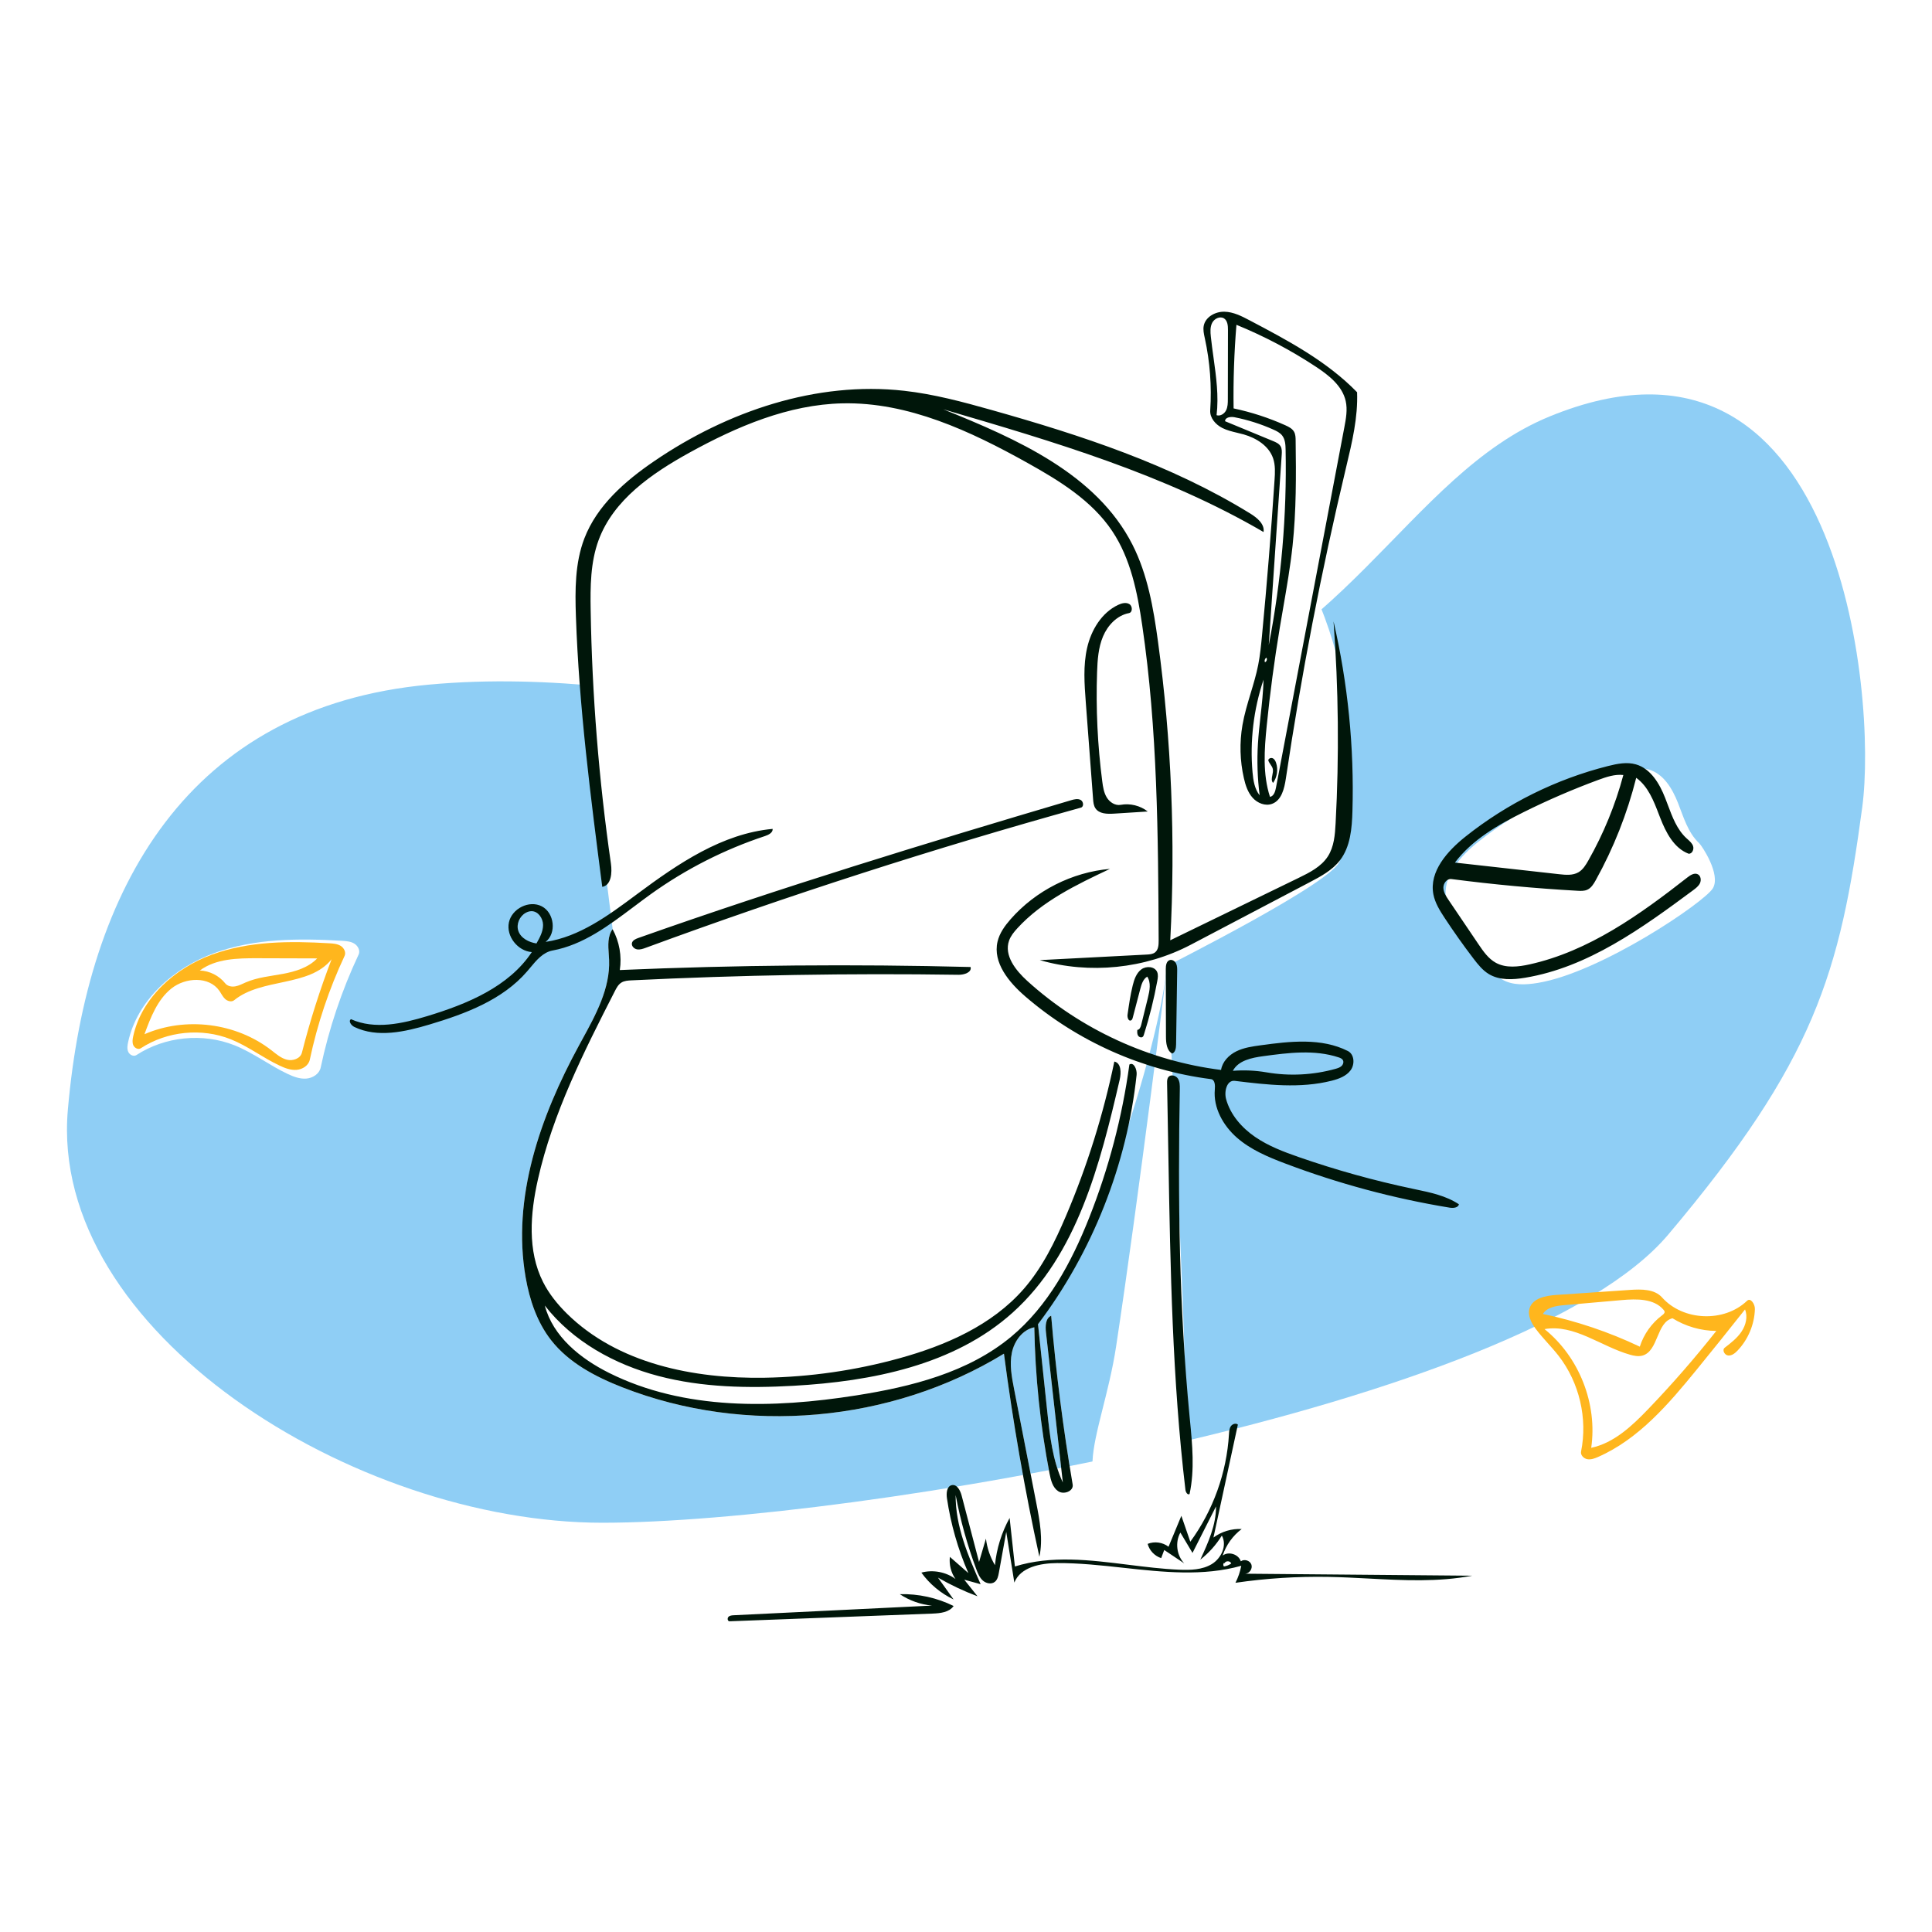 <svg width="100" height="100" viewBox="0 0 100 100" fill="none" xmlns="http://www.w3.org/2000/svg">
<rect width="100" height="100" fill="white"/>
<path fill-rule="evenodd" clip-rule="evenodd" d="M96.39 41.78C95.238 50.37 93.938 54.908 86.347 63.903C78.756 72.899 44.022 78.817 31.18 78.817C18.338 78.817 2.513 68.915 3.512 57.442C4.51 45.968 9.721 36.591 22.194 35.437C34.94 34.257 46.137 39.72 58.651 36.79C69.469 34.257 72.779 24.602 80.21 21.555C95.238 15.395 97.174 35.936 96.39 41.78Z" fill="#8FCEF5"/>
<path d="M88.659 45.975C88.234 46.695 82.859 50.337 79.599 50.875C78.968 50.98 78.279 51.016 77.731 50.686C77.408 50.492 77.166 50.188 76.937 49.888C76.413 49.201 75.914 48.496 75.439 47.775C75.19 47.396 74.942 47 74.858 46.554C74.633 45.373 75.585 44.313 76.526 43.565C78.688 41.845 81.219 40.593 83.898 39.917C84.372 39.797 84.874 39.696 85.344 39.832C86.107 40.052 86.562 40.824 86.853 41.562C87.144 42.301 87.371 43.108 87.953 43.648C88.085 43.772 89.083 45.256 88.659 45.975Z" fill="white"/>
<path fill-rule="evenodd" clip-rule="evenodd" d="M59.779 77.347C54.563 78.239 57.049 74.448 57.768 69.703C58.95 61.906 60.408 50.057 60.408 50.057C60.408 50.057 61.358 68.112 61.358 72.508C61.358 76.904 60.408 77.24 59.779 77.347Z" fill="white"/>
<path d="M54.205 73.052C54.339 74.307 54.479 75.589 55.012 76.734C54.721 74.142 54.43 71.551 54.139 68.96C54.103 68.64 54.114 68.232 54.408 68.102C54.657 71.028 55.029 73.944 55.521 76.839C55.579 77.182 55.063 77.379 54.773 77.185C54.483 76.992 54.391 76.615 54.325 76.272C53.844 73.778 53.58 71.241 53.536 68.701C52.924 68.822 52.495 69.415 52.372 70.026C52.248 70.637 52.367 71.268 52.486 71.88C52.87 73.849 53.254 75.819 53.637 77.789C53.817 78.71 53.996 79.662 53.798 80.58C53.037 77.103 52.425 73.595 51.964 70.066C46.122 73.638 38.595 74.303 32.218 71.809C30.825 71.264 29.442 70.542 28.522 69.363C27.797 68.434 27.41 67.281 27.208 66.121C26.488 61.999 27.963 57.795 29.964 54.12C30.723 52.726 31.588 51.274 31.527 49.688C31.506 49.141 31.388 48.537 31.707 48.093C31.752 48.175 29.619 32.916 30.474 29.541C32.535 21.416 39.227 20.315 43.511 20.415C46.386 20.483 64.61 24.104 67.243 29.029C70.703 35.502 69.968 40.944 69.354 44.532C69.171 45.601 60.41 49.978 60.408 50C59.907 54.656 56.546 64.801 53.727 68.541C53.886 70.044 54.046 71.548 54.205 73.052Z" fill="white"/>
<path fill-rule="evenodd" clip-rule="evenodd" d="M12.142 54.106C10.499 53.45 8.541 53.645 7.06 54.611C6.916 54.705 6.71 54.6 6.639 54.445C6.568 54.289 6.595 54.108 6.631 53.941C7.104 51.764 8.988 50.098 11.084 49.333C13.18 48.567 15.473 48.565 17.701 48.696C17.922 48.709 18.153 48.726 18.341 48.842C18.53 48.958 18.657 49.206 18.563 49.406C17.686 51.272 17.026 53.239 16.599 55.256C16.53 55.583 16.191 55.8 15.858 55.827C15.524 55.855 15.197 55.731 14.894 55.589C13.95 55.145 13.11 54.493 12.142 54.106Z" fill="white"/>
<path fill-rule="evenodd" clip-rule="evenodd" d="M62.641 21.242C62.723 19.993 62.628 18.733 62.362 17.51L62.356 17.484C62.311 17.277 62.265 17.064 62.306 16.857C62.399 16.4 62.907 16.124 63.374 16.134C63.84 16.143 64.273 16.366 64.686 16.584C66.666 17.627 68.683 18.697 70.243 20.303C70.291 21.604 69.985 22.887 69.682 24.154L69.654 24.273C68.391 29.568 67.357 34.917 66.555 40.301C66.478 40.817 66.333 41.426 65.843 41.606C65.492 41.736 65.084 41.571 64.835 41.291C64.585 41.012 64.466 40.642 64.383 40.277C64.177 39.377 64.153 38.436 64.31 37.526C64.407 36.969 64.57 36.428 64.733 35.887C64.879 35.401 65.026 34.915 65.124 34.417C65.222 33.92 65.272 33.414 65.32 32.91C65.576 30.226 65.793 27.539 65.97 24.849C65.996 24.469 66.018 24.077 65.894 23.717C65.672 23.076 65.027 22.672 64.376 22.486C64.263 22.454 64.149 22.427 64.035 22.4C63.77 22.337 63.504 22.273 63.262 22.15C62.916 21.973 62.616 21.63 62.641 21.242ZM63.851 21.139C64.772 21.334 65.673 21.627 66.531 22.013C66.704 22.091 66.886 22.182 66.979 22.346C67.056 22.481 67.06 22.643 67.062 22.798C67.089 24.616 67.095 26.439 66.903 28.247C66.787 29.33 66.601 30.403 66.415 31.476L66.415 31.477L66.415 31.478L66.415 31.479L66.415 31.479L66.415 31.48L66.415 31.481L66.414 31.482C66.356 31.819 66.297 32.157 66.241 32.495C65.961 34.178 65.735 35.869 65.565 37.566C65.441 38.797 65.351 40.069 65.734 41.246C65.93 41.21 66.006 40.973 66.043 40.777L69.582 22.123C69.668 21.671 69.754 21.203 69.653 20.755C69.476 19.969 68.778 19.422 68.106 18.979C66.812 18.126 65.434 17.399 63.998 16.812C63.879 18.251 63.83 19.696 63.851 21.139ZM65.671 33.39C66.319 30.064 66.612 26.668 66.543 23.279C66.538 23.023 66.524 22.748 66.368 22.546C66.253 22.397 66.078 22.31 65.906 22.234C65.263 21.946 64.588 21.732 63.896 21.596C63.696 21.557 63.402 21.6 63.411 21.803L65.896 22.83C66.041 22.89 66.197 22.959 66.279 23.093C66.36 23.225 66.352 23.391 66.341 23.545L65.671 33.39ZM63.359 16.483C63.154 16.348 62.858 16.488 62.744 16.705C62.63 16.923 62.647 17.184 62.673 17.428C62.711 17.787 62.761 18.145 62.811 18.504C62.949 19.5 63.088 20.496 62.97 21.49C63.158 21.554 63.368 21.422 63.459 21.245C63.55 21.069 63.553 20.861 63.553 20.662L63.559 17.079C63.56 16.86 63.541 16.604 63.359 16.483ZM65.199 41.165C65.086 40.28 65.056 39.383 65.111 38.493C65.14 38.016 65.193 37.542 65.245 37.067V37.067V37.067V37.067V37.067V37.067V37.067V37.067C65.315 36.439 65.385 35.812 65.4 35.181C64.884 36.717 64.689 38.36 64.831 39.974C64.868 40.394 64.937 40.835 65.199 41.165ZM65.483 34.273C65.566 34.236 65.601 34.119 65.552 34.042C65.468 34.084 65.432 34.202 65.478 34.283L65.483 34.273ZM64.711 26.579C60.604 24.046 55.959 22.528 51.315 21.219C49.83 20.8 48.333 20.399 46.8 20.227C42.257 19.718 37.652 21.286 33.875 23.86C32.36 24.892 30.899 26.162 30.244 27.875C29.759 29.145 29.762 30.544 29.809 31.903C29.97 36.592 30.572 41.252 31.173 45.904C31.643 45.82 31.689 45.17 31.621 44.698C30.996 40.359 30.646 35.981 30.573 31.598C30.552 30.369 30.559 29.109 30.984 27.956C31.754 25.868 33.74 24.503 35.688 23.428C38.142 22.075 40.81 20.937 43.612 20.877C47.006 20.804 50.223 22.309 53.188 23.963C54.841 24.885 56.517 25.914 57.568 27.488C58.523 28.916 58.87 30.658 59.12 32.358C59.916 37.754 59.945 43.23 59.972 48.684C59.973 48.904 59.96 49.157 59.787 49.294C59.669 49.388 59.507 49.4 59.357 49.408L53.82 49.696C56.4 50.438 59.262 50.145 61.639 48.897L67.791 45.664C68.365 45.363 68.958 45.046 69.354 44.532C69.899 43.825 69.977 42.873 70.002 41.981C70.097 38.686 69.768 35.378 69.024 32.166C69.282 35.641 69.318 39.132 69.131 42.611C69.1 43.205 69.052 43.828 68.729 44.328C68.384 44.862 67.784 45.164 67.212 45.442L60.572 48.669C60.847 43.51 60.634 38.325 59.937 33.206C59.702 31.485 59.403 29.739 58.615 28.19C56.753 24.53 52.632 22.72 48.823 21.185C54.517 22.852 60.277 24.545 65.401 27.538C65.467 27.125 65.068 26.799 64.711 26.579ZM85.931 42.327C86.226 43.088 86.641 43.899 87.404 44.189C87.584 44.203 87.692 43.963 87.633 43.792C87.584 43.649 87.467 43.545 87.353 43.442C87.33 43.422 87.308 43.402 87.286 43.382C86.8 42.931 86.562 42.293 86.327 41.665C86.281 41.541 86.234 41.417 86.186 41.295C85.896 40.557 85.44 39.786 84.677 39.565C84.208 39.429 83.705 39.531 83.231 39.65C80.552 40.326 78.021 41.579 75.859 43.298C74.918 44.046 73.966 45.107 74.191 46.287C74.276 46.733 74.523 47.129 74.772 47.508C75.247 48.23 75.746 48.935 76.27 49.621C76.5 49.921 76.741 50.225 77.065 50.419C77.613 50.749 78.302 50.713 78.932 50.609C82.193 50.07 84.983 48.044 87.638 46.077C87.776 45.974 87.92 45.865 87.992 45.709C88.063 45.553 88.033 45.335 87.881 45.254C87.707 45.162 87.502 45.289 87.346 45.411C84.875 47.346 82.236 49.236 79.172 49.916C78.592 50.044 77.951 50.12 77.429 49.836C77.038 49.623 76.774 49.24 76.525 48.872L74.979 46.585C74.849 46.392 74.714 46.185 74.709 45.953C74.704 45.721 74.892 45.469 75.123 45.499C77.289 45.781 79.466 45.983 81.647 46.106C81.821 46.116 82.002 46.124 82.16 46.051C82.364 45.958 82.489 45.752 82.597 45.556C83.521 43.892 84.226 42.106 84.69 40.26C85.306 40.702 85.594 41.45 85.868 42.165L85.868 42.165C85.889 42.219 85.91 42.273 85.931 42.327ZM84.024 40.114C83.611 41.658 83.001 43.149 82.212 44.539C82.08 44.772 81.933 45.012 81.702 45.148C81.407 45.32 81.041 45.287 80.703 45.249L75.306 44.647C76.202 43.464 77.532 42.696 78.861 42.037C80.118 41.412 81.41 40.855 82.727 40.368C83.144 40.215 83.582 40.065 84.024 40.114ZM54.205 73.052C54.339 74.307 54.479 75.589 55.012 76.734L54.139 68.96C54.103 68.64 54.114 68.232 54.408 68.102C54.657 71.028 55.029 73.944 55.521 76.839C55.579 77.182 55.063 77.379 54.773 77.185C54.483 76.992 54.391 76.615 54.325 76.272C53.844 73.778 53.58 71.241 53.536 68.701C52.924 68.822 52.495 69.415 52.372 70.026C52.248 70.637 52.367 71.268 52.486 71.88L53.637 77.789C53.817 78.71 53.996 79.662 53.798 80.58C53.037 77.103 52.425 73.595 51.964 70.066C46.122 73.638 38.595 74.303 32.218 71.809C30.825 71.264 29.442 70.542 28.522 69.363C27.797 68.434 27.41 67.281 27.208 66.121C26.488 61.999 27.963 57.795 29.964 54.12C30.016 54.025 30.069 53.929 30.121 53.832L30.121 53.832C30.837 52.526 31.584 51.165 31.527 49.688C31.523 49.59 31.516 49.491 31.509 49.391L31.509 49.391L31.509 49.391L31.509 49.391L31.509 49.39L31.509 49.39L31.509 49.39L31.509 49.39L31.509 49.39C31.477 48.93 31.445 48.457 31.707 48.093C32.058 48.732 32.192 49.488 32.081 50.209C38.129 49.949 44.186 49.896 50.237 50.052C50.308 50.33 49.905 50.459 49.618 50.455C43.97 50.371 38.32 50.467 32.679 50.743C32.501 50.752 32.313 50.764 32.162 50.859C32.002 50.959 31.909 51.135 31.824 51.302C30.223 54.435 28.616 57.613 27.843 61.045C27.445 62.81 27.292 64.741 28.108 66.356C28.417 66.969 28.855 67.51 29.343 67.992C31.967 70.579 35.895 71.373 39.579 71.311C41.93 71.271 44.276 70.933 46.543 70.307C48.946 69.644 51.343 68.598 52.983 66.721C53.947 65.618 54.602 64.283 55.175 62.936C56.27 60.364 57.109 57.683 57.678 54.946C58.034 55.021 58.039 55.524 57.956 55.879C56.94 60.262 55.759 64.934 52.413 67.942C49.39 70.659 45.131 71.501 41.073 71.728C38.729 71.86 36.349 71.819 34.078 71.221C31.808 70.624 29.64 69.428 28.199 67.575C28.619 69.178 30.043 70.322 31.526 71.062C35.418 73.006 40.014 72.903 44.312 72.227C47.175 71.777 50.113 71.039 52.341 69.186C54.246 67.601 55.459 65.339 56.373 63.036C57.384 60.487 58.086 57.816 58.457 55.099C58.688 54.953 58.86 55.362 58.831 55.634C58.33 60.29 56.546 64.801 53.727 68.541L54.205 73.052ZM51.499 81.013C51.25 80.594 51.09 80.123 51.032 79.639L50.675 80.848L49.775 77.414C49.705 77.147 49.535 76.814 49.266 76.871C49.004 76.927 48.974 77.286 49.014 77.551C49.21 78.883 49.584 80.189 50.123 81.423L49.165 80.583C49.119 80.983 49.224 81.399 49.455 81.728C48.956 81.361 48.288 81.236 47.69 81.398C48.117 81.992 48.697 82.474 49.358 82.787L48.549 81.657C49.203 82.035 49.888 82.358 50.596 82.623L49.91 81.764L50.757 81.998C50.109 80.524 49.449 78.993 49.464 77.382C49.71 78.692 50.069 79.981 50.536 81.23C50.616 81.441 50.704 81.66 50.873 81.81C51.041 81.96 51.316 82.017 51.492 81.876C51.63 81.767 51.67 81.579 51.701 81.406L52.083 79.29L52.502 81.914C52.82 81.111 53.853 80.91 54.716 80.905C55.856 80.898 57.005 81.023 58.15 81.149C60.215 81.374 62.27 81.599 64.248 81.044C64.19 81.35 64.088 81.647 63.947 81.925C65.544 81.692 67.159 81.59 68.772 81.62C69.453 81.633 70.136 81.668 70.82 81.704C72.626 81.799 74.432 81.894 76.202 81.558L64.457 81.455C64.677 81.442 64.846 81.186 64.771 80.978C64.696 80.77 64.402 80.681 64.224 80.813C64.109 80.446 63.589 80.282 63.285 80.517C63.461 79.972 63.811 79.485 64.27 79.142C63.752 79.115 63.225 79.273 62.808 79.583L64.072 73.736C63.965 73.644 63.787 73.706 63.708 73.823C63.63 73.938 63.621 74.085 63.613 74.225L63.612 74.229C63.494 76.226 62.79 78.184 61.61 79.799L61.147 78.458L60.483 80.059C60.181 79.826 59.755 79.767 59.402 79.911C59.492 80.253 59.766 80.541 60.103 80.648L60.26 80.227L61.298 80.922C60.901 80.507 60.815 79.827 61.096 79.326L61.724 80.379L62.941 77.972C62.948 78.938 62.533 79.852 62.127 80.729C62.569 80.383 62.948 79.959 63.242 79.481C63.526 79.984 63.216 80.658 62.722 80.957C62.229 81.256 61.618 81.272 61.042 81.248C60.162 81.211 59.276 81.1 58.39 80.99C56.402 80.742 54.419 80.495 52.531 81.08L52.258 78.569C51.842 79.321 51.582 80.158 51.499 81.013ZM63.349 81.08C63.306 81.029 63.306 80.948 63.349 80.897L63.383 80.91C63.441 80.772 63.684 80.783 63.728 80.926C63.616 81.007 63.485 81.06 63.349 81.08ZM69.765 54.4C68.397 53.709 66.769 53.895 65.251 54.104C64.822 54.163 64.385 54.224 63.996 54.415C63.607 54.606 63.269 54.952 63.202 55.38C59.493 54.917 55.94 53.285 53.172 50.773C52.571 50.228 51.958 49.452 52.229 48.687C52.313 48.447 52.479 48.244 52.651 48.055C53.941 46.641 55.72 45.79 57.452 44.973C55.489 45.145 53.605 46.1 52.306 47.581C52.009 47.921 51.734 48.3 51.632 48.74C51.379 49.826 52.222 50.845 53.066 51.573C55.759 53.898 59.147 55.407 62.676 55.855C62.888 55.882 62.899 56.18 62.879 56.392C62.793 57.337 63.309 58.26 64.022 58.885C64.737 59.51 65.631 59.885 66.518 60.221C69.267 61.262 72.119 62.029 75.019 62.506C75.21 62.538 75.473 62.523 75.513 62.333C74.844 61.89 74.039 61.722 73.251 61.557L73.124 61.53C71.127 61.11 69.157 60.562 67.23 59.892C66.439 59.617 65.647 59.317 64.957 58.842C64.268 58.367 63.682 57.696 63.462 56.889C63.353 56.49 63.501 55.895 63.911 55.945C65.582 56.149 67.299 56.351 68.93 55.937C69.299 55.843 69.684 55.701 69.909 55.394C70.134 55.087 70.105 54.572 69.765 54.4ZM65.551 55.504C64.978 55.406 64.392 55.379 63.812 55.426C64.094 54.89 64.782 54.749 65.382 54.668C66.684 54.49 68.041 54.317 69.29 54.73C69.372 54.758 69.46 54.793 69.505 54.867C69.564 54.965 69.521 55.099 69.437 55.177C69.354 55.255 69.24 55.291 69.13 55.322C67.97 55.646 66.738 55.709 65.551 55.504ZM46.574 82.514C47.533 82.488 48.499 82.7 49.359 83.126C49.129 83.457 48.667 83.503 48.265 83.519L37.752 83.918C37.655 83.906 37.637 83.757 37.705 83.688C37.773 83.619 37.88 83.61 37.977 83.605L48.24 83.105C47.647 83.05 47.069 82.845 46.574 82.514ZM26.341 47.745C26.191 48.461 26.797 49.225 27.527 49.28C26.334 51.079 24.183 51.967 22.117 52.593C20.828 52.984 19.397 53.306 18.168 52.754C18.016 52.847 18.178 53.077 18.339 53.154C19.536 53.73 20.954 53.409 22.226 53.03C24.092 52.473 26.016 51.753 27.286 50.276C27.338 50.216 27.389 50.154 27.442 50.091L27.442 50.091L27.442 50.091L27.442 50.091L27.442 50.091C27.768 49.698 28.109 49.289 28.601 49.198C30.183 48.905 31.5 47.914 32.802 46.935L32.802 46.935L32.802 46.935L32.803 46.935L32.803 46.935C33.098 46.713 33.392 46.492 33.688 46.279C35.491 44.987 37.49 43.97 39.596 43.274C39.782 43.213 40.008 43.098 39.992 42.903C37.381 43.143 35.099 44.7 32.995 46.264L32.925 46.316C31.495 47.379 30 48.49 28.241 48.753C28.816 48.3 28.694 47.252 28.046 46.913C27.397 46.573 26.491 47.028 26.341 47.745ZM26.828 48.182C26.711 47.835 26.892 47.421 27.214 47.245C27.305 47.195 27.407 47.162 27.512 47.162C27.855 47.162 28.106 47.529 28.109 47.873C28.111 48.217 27.937 48.534 27.767 48.833C27.371 48.772 26.956 48.562 26.828 48.182ZM65.894 40.524C65.796 40.415 65.826 40.269 65.857 40.118C65.879 40.011 65.901 39.902 65.88 39.801C65.861 39.714 65.81 39.64 65.759 39.565C65.714 39.499 65.669 39.433 65.646 39.358C65.651 39.258 65.784 39.207 65.875 39.248C65.966 39.289 66.017 39.387 66.049 39.482C66.164 39.827 66.105 40.227 65.894 40.524ZM57.093 32.94C57.336 32.364 57.818 31.852 58.433 31.735C58.632 31.697 58.626 31.369 58.452 31.266C58.277 31.163 58.053 31.224 57.87 31.311C57.019 31.716 56.481 32.609 56.27 33.529C56.059 34.448 56.129 35.406 56.2 36.347L56.577 41.348C56.589 41.518 56.605 41.696 56.7 41.838C56.892 42.127 57.306 42.136 57.653 42.114L59.407 42.003C59.017 41.697 58.494 41.569 58.007 41.658C57.722 41.711 57.436 41.523 57.286 41.276C57.135 41.029 57.091 40.734 57.053 40.447C56.809 38.57 56.719 36.673 56.785 34.782C56.807 34.156 56.849 33.517 57.093 32.94ZM61.572 77.329C61.473 77.402 61.373 77.237 61.358 77.115C60.68 71.416 60.578 65.666 60.477 59.928L60.408 56.059C60.406 55.949 60.408 55.828 60.479 55.744C60.601 55.599 60.857 55.665 60.964 55.822C61.07 55.979 61.07 56.183 61.067 56.372C60.962 62.019 61.031 67.677 61.571 73.299L61.591 73.504C61.715 74.781 61.841 76.077 61.572 77.329ZM55.936 41.406C55.787 41.325 55.604 41.371 55.441 41.419C47.925 43.642 40.426 45.934 33.037 48.55C32.899 48.599 32.741 48.67 32.709 48.813C32.676 48.965 32.818 49.11 32.971 49.138C33.124 49.166 33.279 49.111 33.424 49.058C40.829 46.334 48.345 43.913 55.947 41.803C56.111 41.758 56.084 41.488 55.936 41.406Z" fill="#00160A"/>
<path fill-rule="evenodd" clip-rule="evenodd" d="M82.715 75.412C82.54 75.489 82.351 75.56 82.162 75.528C81.974 75.495 81.798 75.318 81.836 75.131C82.182 73.418 81.747 71.563 80.677 70.182C80.302 69.698 79.855 69.272 79.49 68.781C79.259 68.471 79.054 68.082 79.171 67.714C79.337 67.19 80.007 67.063 80.555 67.026C81.828 66.939 83.102 66.852 84.376 66.765C84.963 66.725 85.638 66.719 86.03 67.158C87.121 68.379 89.246 68.462 90.428 67.328C90.61 67.152 90.841 67.502 90.833 67.755C90.811 68.551 90.482 69.335 89.931 69.91C89.801 70.046 89.634 70.179 89.447 70.159C89.26 70.14 89.123 69.871 89.272 69.757C89.591 69.511 89.917 69.259 90.141 68.924C90.366 68.589 90.474 68.15 90.322 67.776C89.499 68.817 88.668 69.852 87.83 70.88C86.376 72.663 84.822 74.487 82.715 75.412ZM85.013 70.165C84.803 70.223 84.58 70.179 84.371 70.12C82.868 69.695 81.483 68.521 79.945 68.795C81.739 70.24 82.691 72.661 82.361 74.939C83.543 74.686 84.475 73.804 85.312 72.933C86.551 71.643 87.727 70.293 88.835 68.889C88.038 68.883 87.245 68.653 86.568 68.233C85.732 68.44 85.843 69.936 85.013 70.165ZM86.104 67.794C85.606 67.207 84.712 67.225 83.945 67.292C82.944 67.38 81.944 67.468 80.944 67.556C80.538 67.591 80.071 67.663 79.86 68.011C81.591 68.374 83.279 68.943 84.876 69.703C85.081 69.058 85.493 68.48 86.036 68.075C86.097 68.03 86.167 67.971 86.159 67.895C86.154 67.857 86.13 67.823 86.104 67.794V67.794Z" fill="#FFB61D"/>
<path fill-rule="evenodd" clip-rule="evenodd" d="M11.948 53.794C10.441 53.192 8.646 53.37 7.287 54.258C7.156 54.344 6.967 54.248 6.902 54.105C6.837 53.962 6.861 53.796 6.894 53.642C7.328 51.643 9.056 50.112 10.978 49.409C12.9 48.706 15.002 48.704 17.045 48.824C17.248 48.836 17.46 48.852 17.633 48.958C17.806 49.065 17.922 49.292 17.836 49.476C17.032 51.191 16.427 52.998 16.035 54.85C15.972 55.151 15.661 55.35 15.355 55.375C15.049 55.4 14.749 55.287 14.472 55.156C13.606 54.748 12.836 54.15 11.948 53.794ZM12.12 51.771C11.986 51.88 11.776 51.822 11.649 51.704C11.523 51.586 11.451 51.422 11.352 51.281C10.819 50.521 9.597 50.584 8.872 51.164C8.148 51.743 7.797 52.659 7.478 53.531C9.603 52.607 12.222 52.939 14.05 54.363C14.3 54.557 14.548 54.776 14.855 54.851C15.163 54.926 15.55 54.791 15.628 54.484C16.044 52.846 16.557 51.232 17.162 49.654C16 51.099 13.559 50.602 12.12 51.771ZM11.657 50.898C11.777 51.048 11.993 51.087 12.182 51.053C12.371 51.02 12.542 50.926 12.718 50.849C13.323 50.586 13.994 50.528 14.643 50.407C15.291 50.287 15.961 50.083 16.418 49.607C15.387 49.604 14.356 49.601 13.326 49.598C12.29 49.595 11.174 49.617 10.342 50.233C10.848 50.252 11.342 50.501 11.657 50.898Z" fill="#FFB61D"/>
<path fill-rule="evenodd" clip-rule="evenodd" d="M60.35 53.656C60.348 52.75 60.345 51.843 60.343 50.937C60.342 50.676 60.342 50.416 60.341 50.156C60.34 49.976 60.37 49.751 60.541 49.695C60.67 49.653 60.812 49.746 60.873 49.868C60.933 49.989 60.932 50.131 60.93 50.267C60.911 51.532 60.892 52.797 60.874 54.062C60.871 54.244 60.84 54.468 60.67 54.532C60.386 54.371 60.351 53.983 60.35 53.656H60.35Z" fill="#00160A"/>
<path fill-rule="evenodd" clip-rule="evenodd" d="M58.54 52.817C58.409 52.875 58.341 52.658 58.362 52.517C58.434 52.009 58.507 51.5 58.63 51.002C58.707 50.693 58.818 50.367 59.074 50.176C59.33 49.985 59.769 50.018 59.895 50.312C59.955 50.454 59.93 50.617 59.902 50.769C59.73 51.711 59.498 52.642 59.208 53.554C59.196 53.593 59.182 53.633 59.153 53.661C59.081 53.73 58.953 53.684 58.903 53.598C58.854 53.512 58.86 53.407 58.868 53.308C58.986 53.3 59.041 53.161 59.069 53.046C59.185 52.578 59.3 52.109 59.416 51.641C59.506 51.276 59.588 50.861 59.379 50.549C59.164 50.682 59.083 50.95 59.019 51.194C58.89 51.685 58.761 52.176 58.633 52.668C58.617 52.727 58.596 52.793 58.54 52.817L58.54 52.817Z" fill="#00160A"/>
</svg>
